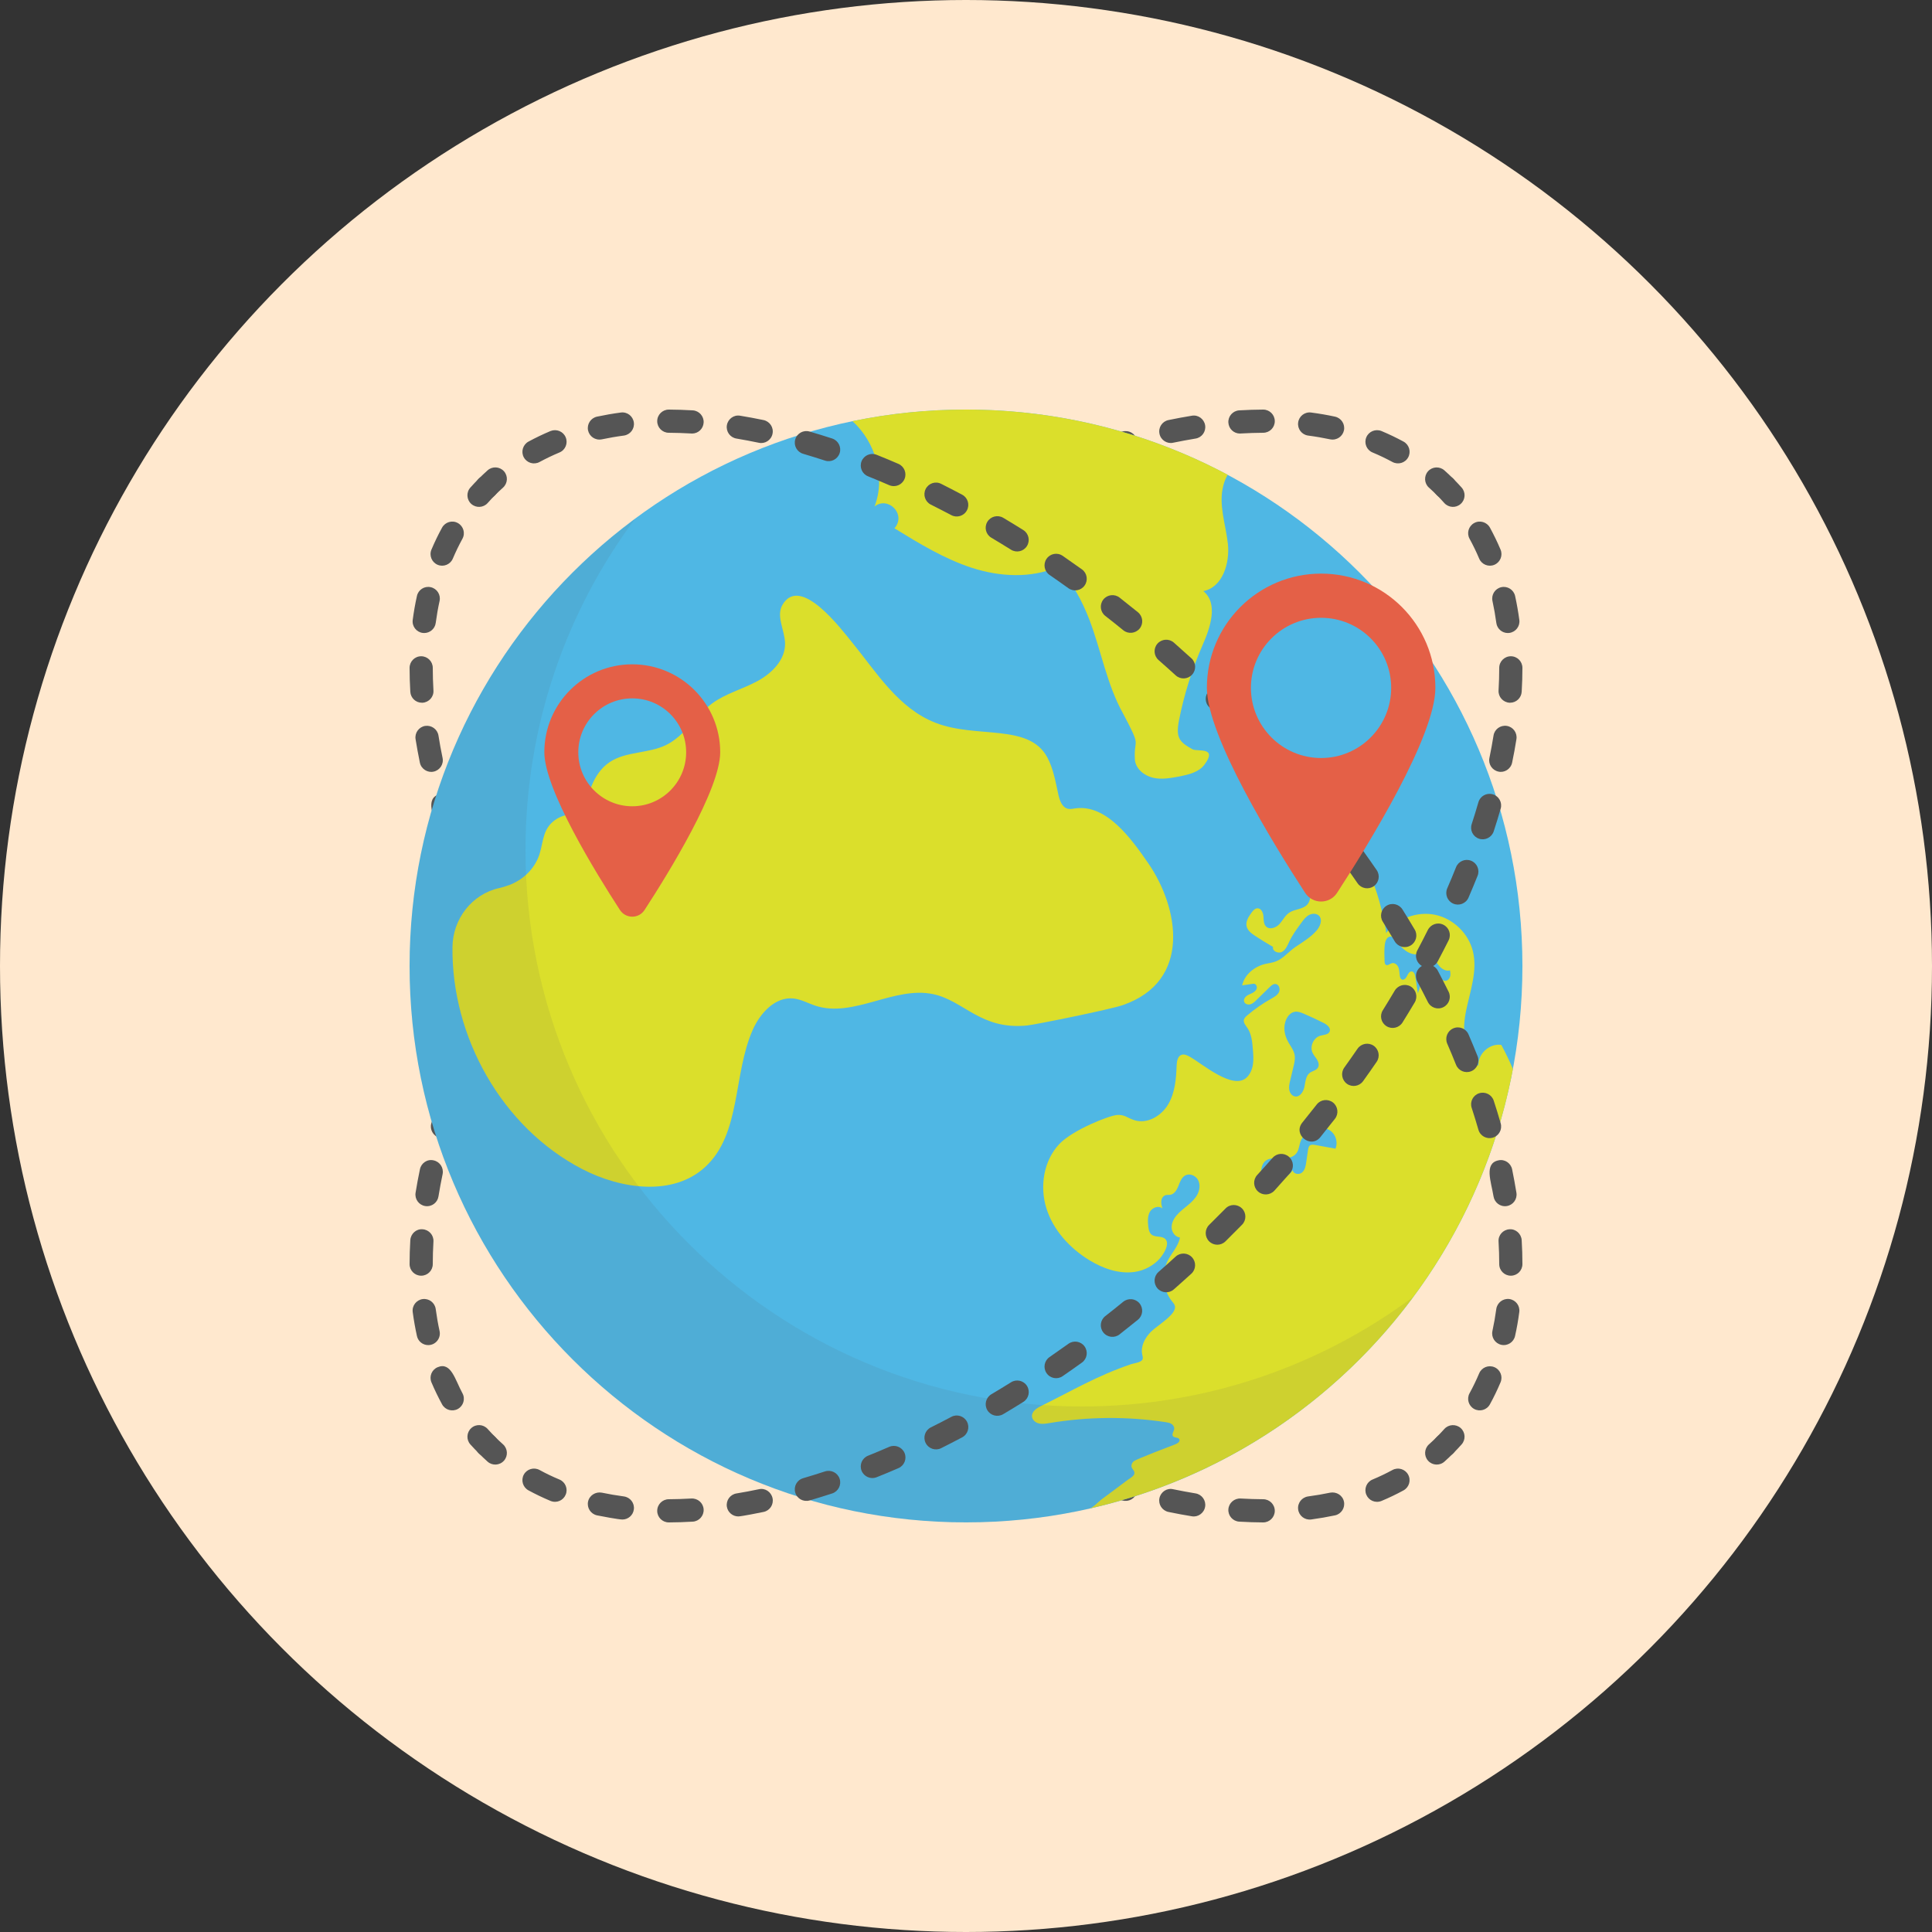 <svg width="40" height="40" viewBox="0 0 40 40" fill="none" xmlns="http://www.w3.org/2000/svg">
<rect x="0" y="0" width="40" height="40" fill="#333333" stroke="none"/>
<circle cx="20" cy="20" r="20" fill="#FFE8CE"/>
<g clip-path="url(#clip0_2673_7)">
<path d="M10.081 30.158C10.02 30.158 9.958 30.135 9.912 30.088C9.853 30.029 9.795 29.968 9.739 29.906C9.65 29.807 9.659 29.656 9.757 29.567C9.856 29.478 10.007 29.486 10.096 29.585C10.146 29.641 10.198 29.695 10.251 29.749C10.345 29.842 10.345 29.994 10.251 30.088C10.204 30.135 10.143 30.158 10.081 30.158Z" fill="#555555"/>
<path d="M9.153 29.076C9.073 28.929 8.999 28.777 8.933 28.621C8.881 28.499 8.938 28.358 9.06 28.307C9.34 28.188 9.422 28.567 9.574 28.845C9.638 28.961 9.595 29.107 9.479 29.171C9.364 29.234 9.217 29.193 9.153 29.076ZM8.866 27.849C8.755 27.849 8.656 27.772 8.632 27.66C8.597 27.499 8.567 27.334 8.545 27.166C8.527 27.034 8.62 26.914 8.751 26.896C8.883 26.879 9.003 26.971 9.021 27.102C9.042 27.257 9.068 27.409 9.101 27.558C9.133 27.707 9.019 27.849 8.866 27.849ZM8.72 26.412H8.72C8.587 26.412 8.48 26.305 8.48 26.172C8.48 26.009 8.485 25.843 8.495 25.677C8.503 25.544 8.617 25.439 8.749 25.451C8.881 25.459 8.982 25.572 8.974 25.704C8.965 25.863 8.96 26.019 8.96 26.173C8.96 26.305 8.852 26.412 8.72 26.412ZM8.803 24.97C8.672 24.949 8.583 24.826 8.604 24.695C8.63 24.535 8.659 24.374 8.694 24.21C8.72 24.08 8.846 23.993 8.977 24.024C9.106 24.051 9.19 24.178 9.164 24.308C9.131 24.464 9.103 24.618 9.078 24.771C9.058 24.897 8.941 24.991 8.803 24.97ZM9.094 23.554C8.967 23.518 8.893 23.384 8.93 23.257C8.974 23.102 9.023 22.946 9.074 22.788C9.115 22.662 9.25 22.593 9.377 22.635C9.503 22.676 9.572 22.811 9.53 22.938C9.481 23.089 9.434 23.241 9.391 23.39C9.354 23.52 9.218 23.591 9.094 23.554ZM9.542 22.179C9.419 22.13 9.359 21.99 9.408 21.868C9.468 21.718 9.531 21.567 9.596 21.416C9.648 21.294 9.79 21.238 9.911 21.291C10.033 21.343 10.089 21.485 10.037 21.607C9.973 21.754 9.912 21.9 9.854 22.046C9.805 22.168 9.665 22.229 9.542 22.179ZM10.116 20.852C9.998 20.793 9.949 20.649 10.009 20.531C10.148 20.25 10.281 19.85 10.556 19.997C10.674 20.059 10.718 20.204 10.656 20.322C10.581 20.463 10.508 20.604 10.438 20.745C10.378 20.865 10.233 20.912 10.116 20.852ZM10.794 19.575C10.68 19.507 10.642 19.36 10.71 19.246C10.792 19.107 10.877 18.968 10.963 18.83C11.033 18.717 11.182 18.682 11.294 18.753C11.406 18.823 11.441 18.972 11.37 19.084C11.286 19.219 11.204 19.354 11.123 19.491C11.056 19.604 10.909 19.643 10.794 19.575ZM11.56 18.349C11.451 18.274 11.423 18.124 11.498 18.015C11.589 17.882 11.682 17.749 11.778 17.616C11.855 17.508 12.005 17.484 12.113 17.562C12.221 17.639 12.245 17.789 12.168 17.897C12.075 18.027 11.983 18.157 11.894 18.287C11.818 18.396 11.669 18.424 11.56 18.349ZM12.402 17.173C12.298 17.092 12.28 16.941 12.361 16.836C12.46 16.709 12.561 16.582 12.664 16.456C12.747 16.353 12.898 16.336 13.001 16.42C13.104 16.504 13.12 16.654 13.037 16.758C12.936 16.882 12.836 17.007 12.739 17.131C12.657 17.237 12.506 17.254 12.402 17.173ZM13.314 16.05C13.214 15.963 13.204 15.811 13.292 15.712C13.399 15.59 13.507 15.468 13.617 15.348C13.707 15.25 13.858 15.243 13.956 15.333C14.054 15.423 14.06 15.574 13.971 15.672C13.863 15.79 13.757 15.909 13.652 16.027C13.566 16.128 13.414 16.138 13.314 16.05ZM14.288 14.982C14.193 14.889 14.192 14.737 14.285 14.643L14.628 14.298C14.723 14.205 14.875 14.206 14.968 14.301C15.061 14.396 15.059 14.548 14.965 14.64L14.627 14.978C14.535 15.073 14.383 15.075 14.288 14.982ZM15.319 13.968C15.23 13.87 15.237 13.718 15.335 13.629C15.455 13.519 15.576 13.411 15.697 13.304C15.797 13.217 15.949 13.227 16.036 13.326C16.123 13.425 16.114 13.577 16.015 13.665C15.896 13.77 15.777 13.876 15.659 13.983C15.561 14.072 15.409 14.066 15.319 13.968ZM16.406 13.013C16.322 12.91 16.338 12.759 16.441 12.675C16.567 12.572 16.694 12.471 16.821 12.372C16.926 12.29 17.077 12.309 17.158 12.414C17.24 12.518 17.221 12.669 17.117 12.751C16.992 12.848 16.867 12.947 16.743 13.048C16.641 13.132 16.49 13.116 16.406 13.013ZM17.545 12.123C17.468 12.015 17.492 11.865 17.601 11.788C17.733 11.693 17.865 11.6 17.998 11.508C18.107 11.432 18.257 11.46 18.332 11.569C18.408 11.678 18.381 11.828 18.271 11.903C18.14 11.993 18.01 12.085 17.88 12.178C17.773 12.255 17.622 12.231 17.545 12.123ZM18.738 11.305C18.668 11.193 18.701 11.045 18.814 10.974C18.953 10.887 19.092 10.802 19.23 10.72C19.346 10.653 19.492 10.691 19.559 10.805C19.627 10.919 19.589 11.066 19.475 11.134C19.339 11.214 19.204 11.297 19.068 11.382C18.956 11.451 18.808 11.418 18.738 11.305ZM19.98 10.566C19.918 10.449 19.962 10.303 20.08 10.242C20.224 10.165 20.369 10.09 20.513 10.018C20.633 9.957 20.776 10.006 20.835 10.124C20.894 10.243 20.846 10.387 20.728 10.447C20.587 10.518 20.446 10.591 20.304 10.665C20.19 10.727 20.043 10.684 19.98 10.566ZM21.274 9.92C21.222 9.799 21.277 9.657 21.399 9.604C21.549 9.538 21.7 9.476 21.85 9.416C21.973 9.367 22.113 9.427 22.162 9.549C22.211 9.673 22.151 9.812 22.029 9.861C21.883 9.92 21.737 9.981 21.59 10.045C21.463 10.098 21.326 10.039 21.274 9.92ZM28.829 9.565C28.696 9.493 28.559 9.427 28.417 9.368C28.294 9.317 28.237 9.176 28.288 9.054C28.339 8.931 28.48 8.875 28.602 8.924C28.759 8.99 28.912 9.063 29.059 9.143C29.176 9.207 29.218 9.353 29.155 9.469C29.092 9.585 28.947 9.628 28.829 9.565ZM22.616 9.382C22.575 9.257 22.644 9.121 22.77 9.079C22.927 9.029 23.082 8.98 23.237 8.935C23.367 8.898 23.498 8.97 23.535 9.097C23.573 9.224 23.5 9.357 23.373 9.395C23.223 9.44 23.072 9.486 22.919 9.536C22.793 9.577 22.658 9.509 22.616 9.382ZM24.006 8.981C23.978 8.851 24.062 8.724 24.191 8.697C24.354 8.663 24.516 8.633 24.676 8.607C24.807 8.583 24.93 8.675 24.951 8.805C24.972 8.935 24.884 9.059 24.753 9.08C24.6 9.105 24.445 9.134 24.289 9.166C24.166 9.195 24.033 9.114 24.006 8.981ZM27.54 9.096C27.391 9.065 27.238 9.038 27.083 9.018C26.951 9 26.859 8.879 26.877 8.747C26.894 8.616 27.014 8.523 27.146 8.541C27.314 8.563 27.478 8.591 27.639 8.626C27.769 8.654 27.852 8.781 27.825 8.911C27.798 9.035 27.677 9.123 27.54 9.096ZM25.671 8.976C25.545 8.976 25.44 8.878 25.432 8.75C25.424 8.618 25.525 8.504 25.657 8.496C25.824 8.486 25.989 8.481 26.152 8.48H26.153C26.285 8.48 26.393 8.587 26.393 8.719C26.394 8.851 26.288 8.959 26.154 8.96C26 8.961 25.845 8.966 25.686 8.975C25.681 8.976 25.677 8.976 25.671 8.976Z" fill="#555555"/>
<path d="M29.919 10.321C29.857 10.321 29.796 10.298 29.748 10.251C29.695 10.197 29.64 10.146 29.585 10.096C29.486 10.008 29.478 9.856 29.566 9.757C29.655 9.658 29.807 9.651 29.905 9.739C29.968 9.795 30.029 9.852 30.089 9.912C30.182 10.006 30.182 10.158 30.088 10.252C30.041 10.298 29.98 10.321 29.919 10.321Z" fill="#555555"/>
<path d="M9.758 10.434C9.659 10.346 9.65 10.194 9.738 10.095C9.794 10.032 9.852 9.971 9.911 9.911C10.005 9.818 10.157 9.818 10.251 9.911C10.344 10.005 10.344 10.157 10.251 10.251C10.198 10.303 10.146 10.358 10.097 10.414C10.009 10.513 9.858 10.522 9.758 10.434Z" fill="#555555"/>
<path d="M26.153 31.52C26.153 31.52 26.152 31.52 26.152 31.52C25.989 31.519 25.824 31.514 25.657 31.504C25.525 31.496 25.424 31.382 25.432 31.25C25.44 31.117 25.556 31.018 25.686 31.025C25.844 31.034 26 31.039 26.154 31.04C26.287 31.041 26.394 31.149 26.393 31.282C26.392 31.413 26.285 31.52 26.153 31.52ZM26.877 31.252C26.859 31.121 26.952 31 27.083 30.982C27.239 30.961 27.392 30.935 27.54 30.904C27.67 30.88 27.798 30.959 27.825 31.089C27.852 31.218 27.77 31.346 27.64 31.374C27.479 31.408 27.315 31.436 27.147 31.459C27.015 31.476 26.894 31.384 26.877 31.252ZM24.676 31.393C24.515 31.367 24.354 31.337 24.191 31.303C24.061 31.275 23.978 31.148 24.005 31.018C24.032 30.889 24.159 30.802 24.289 30.833C24.445 30.865 24.599 30.894 24.752 30.919C24.883 30.94 24.972 31.064 24.951 31.194C24.929 31.329 24.8 31.416 24.676 31.393ZM28.288 30.946C28.237 30.824 28.294 30.683 28.417 30.632C28.558 30.573 28.696 30.507 28.829 30.435C28.945 30.372 29.091 30.414 29.154 30.531C29.218 30.647 29.175 30.793 29.058 30.857C28.911 30.937 28.759 31.01 28.601 31.076C28.473 31.127 28.337 31.064 28.288 30.946ZM23.237 31.065C23.082 31.019 22.927 30.971 22.77 30.92C22.644 30.878 22.575 30.743 22.616 30.617C22.658 30.491 22.793 30.423 22.919 30.464C23.072 30.514 23.223 30.56 23.373 30.605C23.5 30.642 23.573 30.776 23.535 30.903C23.499 31.028 23.368 31.102 23.237 31.065ZM21.85 30.584C21.7 30.524 21.549 30.462 21.398 30.396C21.277 30.343 21.221 30.201 21.274 30.08C21.327 29.959 21.467 29.903 21.59 29.955C21.737 30.019 21.883 30.08 22.029 30.139C22.151 30.188 22.211 30.327 22.162 30.45C22.113 30.572 21.975 30.634 21.85 30.584ZM20.513 29.982C20.368 29.91 20.224 29.835 20.08 29.759C19.962 29.697 19.918 29.551 19.98 29.434C20.042 29.317 20.188 29.271 20.305 29.335C20.446 29.41 20.587 29.483 20.729 29.553C20.847 29.613 20.895 29.757 20.835 29.876C20.774 29.997 20.627 30.041 20.513 29.982ZM19.23 29.28C19.091 29.198 18.952 29.112 18.813 29.026C18.701 28.956 18.667 28.808 18.737 28.695C18.807 28.583 18.955 28.548 19.068 28.619C19.203 28.704 19.338 28.787 19.474 28.867C19.589 28.935 19.626 29.082 19.559 29.196C19.493 29.307 19.347 29.348 19.23 29.28ZM17.998 28.491C17.865 28.4 17.733 28.306 17.601 28.211C17.492 28.134 17.468 27.984 17.545 27.876C17.622 27.768 17.772 27.744 17.88 27.822C18.01 27.915 18.14 28.006 18.271 28.097C18.38 28.172 18.407 28.321 18.332 28.43C18.257 28.54 18.107 28.567 17.998 28.491ZM16.821 27.628C16.694 27.528 16.567 27.427 16.441 27.324C16.338 27.24 16.322 27.09 16.406 26.986C16.489 26.884 16.64 26.868 16.743 26.951C16.867 27.052 16.992 27.152 17.117 27.249C17.221 27.331 17.239 27.481 17.158 27.586C17.076 27.691 16.925 27.708 16.821 27.628ZM15.697 26.696C15.576 26.589 15.455 26.48 15.335 26.371C15.237 26.281 15.23 26.13 15.319 26.032C15.409 25.933 15.56 25.926 15.658 26.016C15.777 26.124 15.896 26.23 16.014 26.335C16.114 26.422 16.123 26.574 16.036 26.674C15.948 26.773 15.797 26.783 15.697 26.696ZM14.629 25.701L14.285 25.357C14.193 25.263 14.194 25.11 14.289 25.017C14.383 24.925 14.535 24.925 14.628 25.021L14.966 25.359C15.06 25.452 15.062 25.604 14.969 25.699C14.876 25.793 14.724 25.795 14.629 25.701ZM13.617 24.651C13.507 24.531 13.398 24.409 13.292 24.287C13.205 24.188 13.215 24.036 13.314 23.949C13.414 23.861 13.565 23.871 13.653 23.972C13.757 24.091 13.863 24.209 13.971 24.327C14.061 24.425 14.054 24.577 13.956 24.666C13.86 24.755 13.707 24.75 13.617 24.651ZM12.664 23.544C12.561 23.417 12.46 23.291 12.361 23.163C12.279 23.059 12.298 22.908 12.402 22.826C12.507 22.745 12.657 22.763 12.739 22.868C12.837 22.993 12.936 23.118 13.037 23.242C13.121 23.345 13.105 23.496 13.002 23.579C12.9 23.663 12.748 23.648 12.664 23.544ZM11.778 22.384C11.682 22.251 11.589 22.118 11.498 21.985C11.423 21.876 11.45 21.726 11.56 21.651C11.669 21.576 11.819 21.604 11.893 21.713C11.982 21.844 12.074 21.974 12.167 22.104C12.245 22.212 12.22 22.362 12.112 22.439C12.005 22.516 11.855 22.491 11.778 22.384ZM10.963 21.17C10.877 21.032 10.792 20.892 10.71 20.754C10.642 20.64 10.68 20.492 10.794 20.424C10.909 20.358 11.056 20.395 11.123 20.509C11.204 20.645 11.286 20.78 11.37 20.916C11.441 21.028 11.406 21.176 11.294 21.246C11.182 21.316 11.034 21.282 10.963 21.17ZM10.232 19.903C10.155 19.758 10.081 19.613 10.009 19.469C9.949 19.35 9.998 19.206 10.116 19.147C10.235 19.087 10.379 19.137 10.438 19.255C10.508 19.396 10.581 19.537 10.656 19.678C10.718 19.796 10.674 19.941 10.556 20.003C10.44 20.064 10.294 20.021 10.232 19.903ZM9.596 18.584C9.531 18.432 9.468 18.282 9.408 18.132C9.359 18.009 9.419 17.869 9.542 17.82C9.664 17.77 9.805 17.831 9.854 17.954C9.912 18.1 9.973 18.246 10.037 18.393C10.089 18.515 10.033 18.656 9.911 18.708C9.795 18.76 9.65 18.709 9.596 18.584ZM9.074 17.211C8.976 16.912 8.794 16.531 9.094 16.445C9.223 16.407 9.355 16.482 9.391 16.609C9.434 16.759 9.481 16.91 9.53 17.061C9.572 17.188 9.503 17.323 9.377 17.364C9.249 17.406 9.115 17.336 9.074 17.211ZM8.693 15.79C8.659 15.626 8.63 15.464 8.604 15.304C8.583 15.174 8.672 15.05 8.803 15.029C8.933 15.01 9.056 15.097 9.078 15.228C9.102 15.382 9.13 15.536 9.163 15.692C9.19 15.822 9.106 15.949 8.976 15.976C8.855 16.003 8.721 15.924 8.693 15.79ZM8.734 14.549C8.608 14.549 8.503 14.451 8.495 14.323C8.485 14.156 8.48 13.99 8.48 13.828C8.48 13.695 8.587 13.587 8.72 13.587H8.72C8.852 13.587 8.96 13.695 8.96 13.827C8.96 13.981 8.965 14.137 8.974 14.295C8.983 14.427 8.881 14.541 8.749 14.549C8.744 14.549 8.739 14.549 8.734 14.549ZM8.783 13.106C8.772 13.106 8.762 13.106 8.751 13.104C8.62 13.087 8.527 12.966 8.545 12.834C8.567 12.666 8.596 12.501 8.632 12.34C8.659 12.21 8.788 12.128 8.917 12.157C9.047 12.185 9.129 12.313 9.101 12.443C9.068 12.591 9.042 12.743 9.021 12.898C9.005 13.018 8.901 13.106 8.783 13.106ZM9.06 11.693C8.938 11.641 8.881 11.5 8.933 11.378C8.999 11.222 9.072 11.07 9.153 10.923C9.217 10.808 9.363 10.764 9.479 10.829C9.595 10.893 9.638 11.039 9.574 11.155C9.501 11.288 9.435 11.425 9.375 11.566C9.323 11.688 9.181 11.745 9.06 11.693Z" fill="#555555"/>
<path d="M29.567 30.243C29.478 30.144 29.487 29.993 29.585 29.904C29.641 29.854 29.695 29.803 29.749 29.749C29.842 29.655 29.994 29.656 30.089 29.748C30.182 29.842 30.183 29.994 30.089 30.088C30.029 30.148 29.968 30.205 29.906 30.261C29.807 30.35 29.655 30.341 29.567 30.243Z" fill="#555555"/>
<path d="M20 31.519C26.362 31.519 31.52 26.362 31.52 20C31.52 13.637 26.362 8.48 20 8.48C13.638 8.48 8.48 13.637 8.48 20C8.48 26.362 13.638 31.519 20 31.519Z" fill="#4FB7E4"/>
<path d="M31.323 22.132C31.251 21.962 31.171 21.796 31.083 21.634C30.84 21.595 30.592 21.822 30.61 22.067C30.285 21.812 30.271 21.325 30.355 20.92C30.439 20.515 30.592 20.102 30.496 19.7C30.406 19.326 30.089 19.018 29.712 18.94C29.337 18.862 28.922 19.018 28.691 19.325C28.715 19.293 28.659 19.107 28.652 19.066C28.635 18.971 28.615 18.878 28.591 18.785C28.546 18.603 28.488 18.423 28.42 18.248C28.352 18.073 28.273 17.903 28.183 17.738C28.146 17.668 28.096 17.602 28.076 17.525C28.05 17.429 28.053 17.328 28.033 17.231C28.01 17.121 27.94 17.005 27.829 16.989C27.645 16.963 27.512 17.216 27.329 17.195C27.243 17.186 27.174 17.114 27.146 17.033C27.118 16.951 27.126 16.862 27.145 16.778C27.174 16.648 27.227 16.523 27.245 16.391C27.262 16.259 27.235 16.11 27.13 16.027C27.05 15.965 26.942 15.953 26.849 15.911C26.697 15.842 26.587 15.691 26.425 15.65C26.234 15.603 26.029 15.739 25.96 15.924C25.89 16.108 25.935 16.32 26.034 16.49C26.133 16.661 26.28 16.797 26.427 16.927C26.574 17.058 26.725 17.188 26.836 17.35C27.044 17.655 27.087 18.04 27.123 18.408C27.134 18.518 27.141 18.643 27.067 18.727C26.976 18.83 26.808 18.818 26.694 18.895C26.606 18.953 26.56 19.055 26.489 19.132C26.418 19.209 26.287 19.256 26.212 19.182C26.159 19.128 26.164 19.043 26.158 18.968C26.152 18.893 26.11 18.803 26.035 18.805C25.982 18.806 25.943 18.853 25.912 18.895C25.852 18.978 25.788 19.075 25.809 19.175C25.828 19.266 25.911 19.327 25.989 19.378C26.11 19.458 26.232 19.533 26.357 19.605C26.335 19.691 26.464 19.75 26.542 19.708C26.62 19.665 26.656 19.574 26.694 19.493C26.76 19.354 26.852 19.228 26.944 19.104C26.987 19.044 27.033 18.983 27.098 18.946C27.162 18.91 27.251 18.906 27.305 18.956C27.39 19.037 27.334 19.182 27.256 19.269C27.136 19.405 26.979 19.5 26.829 19.6C26.689 19.693 26.571 19.846 26.413 19.906C26.344 19.933 26.269 19.94 26.196 19.957C25.973 20.01 25.766 20.177 25.718 20.401C25.789 20.391 25.86 20.38 25.93 20.37C25.942 20.368 25.955 20.366 25.967 20.368C26.011 20.375 26.032 20.433 26.016 20.474C26 20.516 25.961 20.543 25.921 20.563C25.881 20.582 25.837 20.597 25.803 20.625C25.768 20.653 25.744 20.701 25.76 20.742C25.778 20.789 25.84 20.807 25.888 20.793C25.937 20.779 25.975 20.743 26.011 20.707C26.102 20.618 26.194 20.528 26.285 20.439C26.32 20.404 26.362 20.367 26.411 20.373C26.482 20.381 26.511 20.479 26.479 20.543C26.446 20.607 26.379 20.643 26.317 20.678C26.141 20.777 25.974 20.893 25.821 21.024C25.792 21.049 25.761 21.078 25.753 21.116C25.741 21.175 25.789 21.228 25.823 21.278C25.912 21.406 25.927 21.57 25.939 21.725C25.948 21.828 25.956 21.933 25.941 22.035C25.926 22.137 25.885 22.239 25.809 22.31C25.526 22.575 24.896 22.027 24.636 21.88C24.583 21.85 24.52 21.819 24.462 21.839C24.381 21.868 24.365 21.974 24.361 22.061C24.351 22.337 24.327 22.625 24.187 22.863C24.047 23.102 23.757 23.275 23.492 23.194C23.34 23.147 23.288 23.075 23.133 23.084C22.969 23.093 22.209 23.393 21.932 23.686C21.607 24.03 21.523 24.562 21.664 25.015C21.805 25.468 22.146 25.84 22.549 26.088C22.831 26.261 23.163 26.38 23.491 26.334C23.688 26.306 23.878 26.206 24.011 26.057C24.12 25.934 24.285 25.643 24.018 25.607C23.956 25.599 23.889 25.599 23.841 25.56C23.791 25.519 23.78 25.448 23.773 25.384C23.763 25.282 23.758 25.174 23.809 25.086C23.861 24.999 23.992 24.952 24.067 25.02C24.052 24.97 24.037 24.918 24.044 24.865C24.049 24.812 24.081 24.759 24.132 24.745C24.162 24.736 24.195 24.742 24.226 24.738C24.314 24.725 24.366 24.635 24.398 24.553C24.43 24.471 24.462 24.378 24.54 24.336C24.631 24.287 24.753 24.338 24.803 24.428C24.853 24.519 24.84 24.634 24.793 24.726C24.746 24.817 24.669 24.89 24.589 24.956C24.51 25.022 24.426 25.084 24.36 25.163C24.298 25.236 24.252 25.328 24.258 25.423C24.264 25.518 24.335 25.613 24.43 25.621C24.398 25.802 24.257 25.941 24.174 26.106C24.043 26.369 24.078 26.707 24.262 26.938C24.286 26.968 24.314 26.998 24.324 27.036C24.371 27.209 23.964 27.436 23.827 27.575C23.706 27.697 23.615 27.867 23.647 28.035C23.653 28.066 23.662 28.095 23.66 28.125C23.652 28.209 23.484 28.221 23.418 28.244C22.715 28.482 22.207 28.788 21.558 29.108C21.465 29.153 21.358 29.223 21.366 29.326C21.371 29.398 21.439 29.455 21.51 29.471C21.582 29.488 21.655 29.475 21.728 29.463C22.521 29.33 23.335 29.323 24.131 29.444C24.172 29.45 24.214 29.457 24.25 29.478C24.285 29.499 24.314 29.538 24.311 29.579C24.307 29.634 24.252 29.692 24.286 29.735C24.317 29.774 24.393 29.754 24.416 29.797C24.44 29.84 24.384 29.883 24.338 29.901C24.275 29.926 23.52 30.21 23.47 30.256C23.438 30.285 23.417 30.33 23.428 30.372C23.436 30.402 23.459 30.425 23.475 30.452C23.525 30.543 23.41 30.594 23.351 30.637C23.261 30.705 23.17 30.772 23.08 30.84C22.989 30.907 22.899 30.975 22.808 31.042C22.742 31.092 22.628 31.218 22.549 31.235C27.003 30.23 30.478 26.645 31.323 22.132ZM29.131 20.207C29.111 20.251 29.067 20.3 29.023 20.279C29 20.268 28.989 20.241 28.984 20.216C28.972 20.157 28.976 20.093 28.955 20.035C28.935 19.978 28.877 19.926 28.818 19.942C28.775 19.953 28.732 19.999 28.694 19.976C28.671 19.962 28.668 19.93 28.666 19.904C28.662 19.787 28.657 19.67 28.671 19.554C28.68 19.483 28.71 19.399 28.781 19.391C28.846 19.384 28.892 19.448 28.93 19.502C29.058 19.686 29.225 19.803 29.443 19.747C29.538 19.723 29.608 19.756 29.674 19.832C29.723 19.892 29.759 19.961 29.813 20.016C29.867 20.072 29.947 20.112 30.02 20.09C30.029 20.134 30.035 20.179 30.023 20.22C30.01 20.263 29.976 20.301 29.933 20.306C29.866 20.315 29.814 20.247 29.784 20.186C29.754 20.124 29.717 20.053 29.65 20.042C29.603 20.035 29.557 20.061 29.527 20.098C29.497 20.135 29.482 20.181 29.468 20.226C29.431 20.339 29.393 20.452 29.356 20.566L29.303 20.224C29.296 20.177 29.277 20.118 29.229 20.113C29.182 20.108 29.152 20.163 29.131 20.207ZM26.813 22.701C26.749 22.691 26.704 22.629 26.693 22.565C26.681 22.502 26.696 22.436 26.711 22.374C26.736 22.27 26.76 22.165 26.786 22.06C26.834 21.86 26.807 21.792 26.708 21.635C26.613 21.487 26.559 21.326 26.613 21.15C26.643 21.055 26.711 20.962 26.81 20.947C26.871 20.938 26.933 20.962 26.99 20.986C27.131 21.046 27.269 21.111 27.406 21.18C27.477 21.216 27.559 21.283 27.529 21.356C27.502 21.423 27.41 21.423 27.34 21.442C27.196 21.481 27.111 21.665 27.177 21.8C27.201 21.852 27.243 21.894 27.271 21.944C27.3 21.993 27.316 22.058 27.285 22.106C27.25 22.163 27.173 22.172 27.119 22.211C27.035 22.274 27.028 22.394 27.008 22.496C26.988 22.599 26.916 22.717 26.813 22.701ZM26.107 24.267C26.143 23.757 26.654 24.14 26.847 23.868C26.898 23.796 26.898 23.701 26.931 23.62C27.016 23.412 27.369 23.27 27.555 23.418C27.661 23.502 27.702 23.658 27.65 23.782C27.509 23.756 27.369 23.731 27.227 23.705C27.125 23.686 27.095 23.714 27.081 23.809C27.069 23.892 27.058 23.974 27.045 24.057C27.034 24.137 27.018 24.225 26.956 24.277C26.894 24.329 26.771 24.306 26.766 24.226C26.622 24.417 26.396 24.545 26.157 24.569C26.128 24.471 26.099 24.369 26.107 24.267Z" fill="#DBDF2B"/>
<path d="M10.333 18.387C9.767 18.514 9.374 19.029 9.368 19.608C9.346 21.467 10.391 23.342 12.053 24.204C12.855 24.62 13.93 24.774 14.597 24.164C15.35 23.475 15.172 22.248 15.587 21.316C15.741 20.973 16.049 20.635 16.423 20.672C16.586 20.688 16.733 20.774 16.888 20.824C17.674 21.078 18.514 20.411 19.322 20.583C19.96 20.719 20.303 21.326 21.261 21.232C21.433 21.215 22.985 20.9 23.243 20.811C24.692 20.31 24.397 18.782 23.781 17.884C23.417 17.355 22.909 16.651 22.268 16.736C22.215 16.744 22.16 16.757 22.107 16.744C21.99 16.715 21.941 16.578 21.914 16.459C21.855 16.194 21.811 15.918 21.682 15.678C21.298 14.971 20.225 15.296 19.375 14.967C18.601 14.669 18.148 13.921 17.648 13.308C17.415 13.023 16.57 11.891 16.2 12.522C16.063 12.757 16.248 13.047 16.254 13.32C16.261 13.664 15.975 13.947 15.67 14.108C15.366 14.27 15.022 14.36 14.745 14.563C14.4 14.817 14.181 15.231 13.796 15.422C13.425 15.606 12.957 15.55 12.615 15.784C12.269 16.021 12.161 16.476 12.081 16.888C11.865 16.817 11.614 16.867 11.443 17.016C11.208 17.22 11.252 17.512 11.137 17.772C11.022 18.032 10.809 18.223 10.543 18.324C10.474 18.35 10.404 18.371 10.333 18.387Z" fill="#DBDF2B"/>
<path d="M24.913 12.238C25.23 12.493 25.057 12.997 24.894 13.366C24.678 13.861 24.514 14.384 24.409 14.917C24.342 15.277 24.414 15.358 24.687 15.512C24.788 15.57 25.225 15.45 24.932 15.838C24.817 15.987 24.615 16.035 24.428 16.074C24.241 16.107 24.054 16.146 23.871 16.102C23.689 16.059 23.516 15.92 23.497 15.733C23.468 15.253 23.649 15.52 23.252 14.773C22.916 14.173 22.801 13.477 22.556 12.834C22.402 12.435 22.196 12.046 21.894 11.739C21.342 11.979 20.698 11.941 20.127 11.758C19.551 11.571 19.033 11.254 18.519 10.938C18.772 10.649 18.387 10.264 18.106 10.486C18.342 9.882 18.126 9.152 17.65 8.72C18.409 8.562 19.191 8.48 19.998 8.48C21.956 8.48 23.804 8.97 25.417 9.829C25.378 9.901 25.345 9.978 25.326 10.059C25.225 10.453 25.378 10.856 25.422 11.259C25.465 11.662 25.311 12.162 24.913 12.238Z" fill="#DBDF2B"/>
<g opacity="0.1">
<path d="M29.254 26.854C27.162 29.686 23.792 31.52 20 31.52C13.64 31.52 8.48 26.36 8.48 20C8.48 16.203 10.314 12.838 13.146 10.745C11.72 12.66 10.88 15.031 10.88 17.599C10.88 23.959 16.04 29.119 22.4 29.119C24.968 29.119 27.339 28.279 29.254 26.854Z" fill="#555555"/>
</g>
<path d="M29.902 10.414C29.853 10.358 29.802 10.304 29.749 10.251C29.655 10.157 29.655 10.005 29.749 9.911C29.842 9.818 29.994 9.818 30.088 9.911C30.148 9.971 30.206 10.032 30.262 10.095C30.35 10.195 30.341 10.346 30.241 10.434C30.143 10.522 29.991 10.513 29.902 10.414Z" fill="#555555"/>
<path d="M13.847 31.52C13.715 31.52 13.607 31.413 13.607 31.282C13.606 31.149 13.713 31.041 13.845 31.04C13.999 31.039 14.155 31.034 14.314 31.025C14.446 31.018 14.56 31.117 14.568 31.25C14.576 31.382 14.475 31.496 14.343 31.504C14.175 31.514 14.011 31.519 13.848 31.52C13.848 31.52 13.847 31.52 13.847 31.52ZM12.886 31.46C12.807 31.46 12.444 31.391 12.361 31.374C12.231 31.346 12.148 31.219 12.175 31.089C12.203 30.959 12.332 30.88 12.46 30.904C12.609 30.935 12.762 30.961 12.917 30.982C13.049 31 13.141 31.12 13.123 31.252C13.107 31.373 13.004 31.46 12.886 31.46ZM15.286 31.396C15.17 31.396 15.068 31.312 15.049 31.195C15.028 31.064 15.117 30.941 15.248 30.92C15.401 30.895 15.555 30.866 15.711 30.833C15.84 30.802 15.968 30.889 15.995 31.019C16.022 31.149 15.939 31.276 15.809 31.303C15.749 31.316 15.347 31.396 15.286 31.396ZM11.398 31.075C11.241 31.009 11.088 30.936 10.941 30.856C10.824 30.792 10.782 30.646 10.845 30.53C10.908 30.414 11.054 30.372 11.17 30.434C11.303 30.507 11.441 30.573 11.583 30.632C11.705 30.683 11.763 30.823 11.712 30.945C11.663 31.064 11.527 31.127 11.398 31.075ZM16.465 30.903C16.427 30.776 16.5 30.642 16.627 30.605C16.777 30.56 16.928 30.514 17.081 30.464C17.209 30.424 17.343 30.492 17.384 30.617C17.425 30.743 17.356 30.878 17.23 30.92C17.073 30.971 16.918 31.019 16.763 31.065C16.632 31.102 16.501 31.028 16.465 30.903ZM17.838 30.45C17.789 30.327 17.849 30.187 17.972 30.139C18.118 30.08 18.264 30.019 18.411 29.955C18.533 29.903 18.674 29.959 18.727 30.08C18.779 30.201 18.724 30.343 18.602 30.396C18.451 30.462 18.301 30.524 18.151 30.584C18.025 30.634 17.887 30.572 17.838 30.45ZM19.165 29.876C19.105 29.757 19.153 29.613 19.271 29.553C19.413 29.483 19.554 29.41 19.695 29.335C19.812 29.271 19.957 29.317 20.02 29.434C20.082 29.551 20.038 29.697 19.92 29.759C19.776 29.835 19.631 29.91 19.487 29.982C19.373 30.041 19.226 29.997 19.165 29.876ZM20.441 29.195C20.374 29.081 20.411 28.934 20.526 28.866C20.662 28.786 20.797 28.703 20.932 28.619C21.044 28.548 21.193 28.582 21.263 28.694C21.333 28.807 21.299 28.955 21.187 29.025C21.048 29.112 20.909 29.197 20.77 29.279C20.653 29.348 20.507 29.307 20.441 29.195ZM21.668 28.43C21.593 28.321 21.62 28.172 21.729 28.097C21.86 28.006 21.99 27.915 22.12 27.822C22.228 27.744 22.378 27.769 22.455 27.876C22.532 27.984 22.508 28.134 22.4 28.211C22.267 28.306 22.135 28.4 22.002 28.491C21.894 28.567 21.743 28.54 21.668 28.43ZM22.842 27.586C22.76 27.481 22.779 27.331 22.883 27.249C23.008 27.152 23.133 27.052 23.256 26.951C23.36 26.868 23.511 26.884 23.594 26.986C23.677 27.09 23.662 27.24 23.559 27.324C23.432 27.427 23.305 27.528 23.178 27.628C23.075 27.708 22.924 27.691 22.842 27.586ZM23.964 26.674C23.877 26.574 23.886 26.422 23.985 26.335C24.105 26.23 24.223 26.124 24.341 26.016C24.439 25.927 24.591 25.934 24.68 26.032C24.77 26.13 24.763 26.282 24.665 26.371C24.544 26.48 24.424 26.589 24.302 26.696C24.203 26.783 24.052 26.773 23.964 26.674ZM25.032 25.699C24.939 25.604 24.94 25.452 25.035 25.359L25.373 25.021C25.465 24.925 25.617 24.925 25.712 25.017C25.807 25.11 25.808 25.263 25.715 25.357L25.372 25.701C25.276 25.795 25.125 25.793 25.032 25.699ZM26.044 24.667C25.946 24.577 25.939 24.425 26.029 24.327C26.137 24.21 26.243 24.091 26.348 23.972C26.434 23.872 26.586 23.862 26.686 23.95C26.786 24.037 26.796 24.189 26.709 24.288C26.602 24.41 26.494 24.531 26.384 24.652C26.293 24.75 26.14 24.755 26.044 24.667ZM26.963 23.242C27.064 23.117 27.163 22.993 27.261 22.868C27.342 22.763 27.492 22.745 27.598 22.826C27.702 22.908 27.72 23.059 27.639 23.163C27.539 23.291 27.439 23.417 27.336 23.544C27.136 23.79 26.763 23.49 26.963 23.242ZM27.887 22.439C27.779 22.361 27.755 22.211 27.832 22.103C27.925 21.973 28.017 21.843 28.106 21.713C28.182 21.604 28.331 21.576 28.44 21.651C28.549 21.726 28.577 21.875 28.502 21.984C28.411 22.117 28.317 22.251 28.222 22.383C28.145 22.491 27.995 22.516 27.887 22.439ZM28.706 21.246C28.593 21.176 28.559 21.028 28.63 20.916C28.714 20.78 28.797 20.645 28.877 20.509C28.945 20.396 29.092 20.358 29.206 20.424C29.32 20.492 29.358 20.639 29.29 20.754C29.208 20.892 29.123 21.032 29.037 21.17C28.966 21.282 28.818 21.316 28.706 21.246ZM29.556 20.03C29.518 20.03 29.48 20.022 29.444 20.002C29.327 19.94 29.282 19.795 29.344 19.677C29.419 19.536 29.492 19.395 29.562 19.254C29.622 19.136 29.766 19.086 29.884 19.146C30.003 19.205 30.051 19.349 29.992 19.468C29.92 19.612 29.845 19.757 29.768 19.902C29.725 19.984 29.642 20.03 29.556 20.03ZM30.089 18.709C29.967 18.657 29.911 18.515 29.963 18.393C30.027 18.246 30.088 18.1 30.146 17.954C30.195 17.831 30.336 17.771 30.458 17.821C30.581 17.87 30.641 18.01 30.592 18.132C30.532 18.282 30.469 18.433 30.404 18.584C30.35 18.709 30.205 18.76 30.089 18.709ZM30.623 17.365C30.497 17.324 30.428 17.188 30.47 17.062C30.519 16.911 30.566 16.759 30.609 16.609C30.645 16.483 30.777 16.408 30.906 16.445C31.033 16.482 31.107 16.615 31.07 16.742C31.026 16.898 30.977 17.054 30.926 17.211C30.885 17.336 30.751 17.406 30.623 17.365ZM31.023 15.975C30.894 15.948 30.81 15.822 30.837 15.692C30.869 15.536 30.897 15.382 30.922 15.228C30.943 15.097 31.065 15.009 31.197 15.029C31.328 15.05 31.417 15.173 31.396 15.304C31.371 15.464 31.341 15.625 31.307 15.789C31.279 15.923 31.146 16.004 31.023 15.975ZM31.266 14.549C31.261 14.549 31.256 14.549 31.251 14.549C31.119 14.54 31.018 14.427 31.026 14.295C31.035 14.137 31.04 13.981 31.04 13.827C31.04 13.695 31.148 13.587 31.28 13.587C31.413 13.587 31.52 13.695 31.52 13.828C31.52 13.991 31.515 14.156 31.505 14.323C31.497 14.45 31.391 14.549 31.266 14.549ZM31.217 13.106C31.099 13.106 30.996 13.018 30.98 12.898C30.959 12.743 30.932 12.591 30.9 12.443C30.872 12.313 30.954 12.185 31.083 12.157C31.211 12.128 31.34 12.21 31.369 12.34C31.404 12.501 31.433 12.666 31.456 12.834C31.474 12.966 31.381 13.086 31.249 13.104C31.238 13.106 31.228 13.106 31.217 13.106ZM30.625 11.566C30.565 11.425 30.499 11.288 30.426 11.155C30.362 11.039 30.404 10.893 30.521 10.829C30.637 10.764 30.783 10.808 30.847 10.923C30.927 11.07 31.001 11.222 31.067 11.378C31.119 11.5 31.062 11.641 30.94 11.693C30.819 11.745 30.677 11.688 30.625 11.566Z" fill="#555555"/>
<path d="M10.095 30.262C10.032 30.205 9.971 30.148 9.911 30.088C9.817 29.994 9.818 29.842 9.912 29.748C10.006 29.655 10.158 29.655 10.251 29.749C10.304 29.803 10.359 29.854 10.414 29.903C10.513 29.992 10.522 30.143 10.434 30.242C10.344 30.342 10.193 30.349 10.095 30.262Z" fill="#555555"/>
<path d="M29.919 30.158C29.857 30.158 29.796 30.135 29.749 30.088C29.655 29.995 29.655 29.842 29.749 29.749C29.802 29.696 29.853 29.641 29.903 29.586C29.991 29.487 30.143 29.479 30.242 29.566C30.341 29.655 30.349 29.806 30.261 29.905C30.205 29.968 30.148 30.029 30.088 30.088C30.042 30.135 29.98 30.158 29.919 30.158Z" fill="#555555"/>
<path d="M30.521 29.171C30.404 29.107 30.362 28.961 30.426 28.845C30.499 28.712 30.565 28.574 30.625 28.433C30.677 28.311 30.818 28.254 30.94 28.306C31.062 28.357 31.119 28.498 31.067 28.62C31.001 28.776 30.928 28.928 30.847 29.075C30.783 29.193 30.636 29.234 30.521 29.171ZM31.083 27.843C30.953 27.814 30.871 27.687 30.899 27.557C30.931 27.408 30.958 27.257 30.979 27.102C30.997 26.971 31.118 26.878 31.249 26.895C31.38 26.913 31.473 27.033 31.455 27.165C31.433 27.334 31.404 27.498 31.368 27.659C31.34 27.788 31.213 27.871 31.083 27.843ZM31.28 26.412C31.148 26.412 31.04 26.305 31.04 26.173C31.04 26.019 31.035 25.863 31.026 25.704C31.017 25.572 31.119 25.459 31.251 25.451C31.381 25.44 31.497 25.544 31.505 25.677C31.515 25.844 31.52 26.01 31.52 26.172C31.52 26.305 31.413 26.412 31.28 26.412ZM30.922 24.771C30.872 24.462 30.722 24.086 31.023 24.024C31.153 23.994 31.28 24.08 31.307 24.21C31.34 24.374 31.37 24.535 31.396 24.695C31.417 24.826 31.328 24.949 31.197 24.97C31.059 24.991 30.943 24.897 30.922 24.771ZM30.609 23.39C30.566 23.24 30.519 23.089 30.47 22.938C30.428 22.811 30.497 22.676 30.623 22.635C30.751 22.594 30.885 22.663 30.926 22.788C30.977 22.945 31.026 23.101 31.07 23.257C31.107 23.385 31.033 23.518 30.906 23.554C30.782 23.591 30.646 23.52 30.609 23.39ZM30.146 22.046C30.088 21.9 30.027 21.754 29.963 21.607C29.911 21.485 29.967 21.343 30.089 21.291C30.209 21.238 30.352 21.294 30.404 21.416C30.469 21.567 30.532 21.718 30.592 21.868C30.641 21.991 30.581 22.13 30.458 22.179C30.335 22.229 30.195 22.168 30.146 22.046ZM29.562 20.745C29.491 20.604 29.419 20.463 29.344 20.322C29.282 20.204 29.326 20.059 29.444 19.997C29.561 19.934 29.706 19.98 29.768 20.096C29.845 20.242 29.919 20.386 29.991 20.531C30.051 20.649 30.002 20.793 29.884 20.852C29.767 20.912 29.622 20.865 29.562 20.745ZM28.877 19.491C28.797 19.355 28.714 19.22 28.63 19.084C28.559 18.972 28.593 18.823 28.706 18.753C28.819 18.682 28.966 18.717 29.037 18.83C29.123 18.968 29.208 19.107 29.29 19.246C29.358 19.36 29.32 19.507 29.206 19.575C29.091 19.643 28.944 19.604 28.877 19.491ZM28.107 18.287C28.017 18.157 27.926 18.026 27.833 17.897C27.755 17.789 27.78 17.639 27.888 17.562C27.995 17.484 28.145 17.509 28.223 17.616C28.318 17.749 28.412 17.882 28.503 18.015C28.578 18.125 28.55 18.274 28.441 18.349C28.331 18.424 28.182 18.396 28.107 18.287ZM27.261 17.131C27.163 17.006 27.064 16.882 26.963 16.758C26.879 16.654 26.895 16.504 26.998 16.42C27.102 16.336 27.252 16.353 27.336 16.456C27.439 16.582 27.539 16.709 27.639 16.836C27.72 16.941 27.702 17.092 27.598 17.173C27.494 17.254 27.343 17.237 27.261 17.131ZM26.348 16.028C26.243 15.909 26.137 15.79 26.029 15.673C25.939 15.575 25.946 15.423 26.044 15.333C26.142 15.244 26.294 15.251 26.383 15.348C26.494 15.469 26.602 15.59 26.708 15.712C26.795 15.812 26.785 15.964 26.686 16.05C26.586 16.138 26.434 16.128 26.348 16.028ZM25.373 14.978L25.035 14.64C24.94 14.548 24.939 14.396 25.032 14.301C25.124 14.206 25.276 14.205 25.371 14.298L25.715 14.643C25.808 14.737 25.806 14.889 25.712 14.982C25.617 15.075 25.465 15.073 25.373 14.978ZM24.342 13.983C24.224 13.875 24.105 13.77 23.986 13.665C23.886 13.577 23.877 13.425 23.964 13.326C24.052 13.227 24.204 13.217 24.303 13.304C24.424 13.411 24.545 13.519 24.666 13.629C24.764 13.718 24.771 13.87 24.681 13.968C24.591 14.066 24.439 14.072 24.342 13.983ZM23.257 13.049C23.133 12.948 23.008 12.848 22.883 12.751C22.779 12.669 22.761 12.519 22.842 12.414C22.924 12.31 23.074 12.291 23.179 12.372C23.306 12.472 23.433 12.573 23.56 12.676C23.662 12.76 23.679 12.91 23.595 13.014C23.51 13.116 23.359 13.132 23.257 13.049ZM22.12 12.178C21.99 12.085 21.86 11.993 21.729 11.903C21.62 11.828 21.593 11.678 21.668 11.569C21.743 11.46 21.892 11.432 22.002 11.508C22.135 11.6 22.267 11.693 22.4 11.788C22.508 11.865 22.532 12.016 22.455 12.123C22.378 12.231 22.227 12.255 22.12 12.178ZM20.932 11.381C20.796 11.296 20.661 11.214 20.525 11.133C20.411 11.066 20.373 10.919 20.441 10.805C20.508 10.691 20.656 10.653 20.77 10.72C20.909 10.802 21.047 10.887 21.186 10.974C21.298 11.044 21.332 11.192 21.262 11.305C21.192 11.418 21.044 11.451 20.932 11.381ZM19.695 10.665C19.554 10.591 19.413 10.518 19.271 10.447C19.153 10.387 19.105 10.243 19.165 10.124C19.224 10.006 19.368 9.956 19.487 10.018C19.631 10.09 19.775 10.165 19.92 10.242C20.037 10.303 20.082 10.449 20.019 10.566C19.957 10.684 19.81 10.727 19.695 10.665ZM18.41 10.045C18.263 9.981 18.117 9.92 17.971 9.861C17.849 9.812 17.789 9.673 17.838 9.549C17.887 9.427 18.027 9.366 18.15 9.416C18.3 9.476 18.45 9.538 18.601 9.604C18.723 9.657 18.779 9.799 18.726 9.92C18.674 10.039 18.537 10.098 18.41 10.045ZM10.845 9.469C10.782 9.353 10.825 9.207 10.941 9.143C11.089 9.063 11.241 8.99 11.398 8.924C11.521 8.875 11.661 8.931 11.712 9.054C11.763 9.176 11.706 9.317 11.583 9.368C11.442 9.427 11.304 9.493 11.171 9.565C11.055 9.628 10.909 9.586 10.845 9.469ZM17.081 9.536C16.928 9.486 16.777 9.44 16.627 9.395C16.5 9.357 16.427 9.224 16.465 9.097C16.502 8.97 16.635 8.897 16.763 8.935C16.918 8.98 17.073 9.028 17.23 9.079C17.356 9.121 17.425 9.257 17.384 9.382C17.342 9.509 17.207 9.577 17.081 9.536ZM15.711 9.167C15.555 9.135 15.4 9.105 15.248 9.08C15.117 9.059 15.028 8.936 15.049 8.805C15.07 8.675 15.193 8.583 15.324 8.607C15.484 8.633 15.646 8.663 15.809 8.697C15.938 8.725 16.022 8.851 15.994 8.982C15.967 9.114 15.835 9.195 15.711 9.167ZM12.175 8.911C12.148 8.781 12.231 8.654 12.361 8.626C12.521 8.592 12.686 8.563 12.854 8.541C12.987 8.523 13.105 8.616 13.123 8.747C13.141 8.879 13.049 8.999 12.917 9.018C12.762 9.038 12.609 9.065 12.46 9.096C12.323 9.123 12.202 9.035 12.175 8.911ZM14.329 8.976C14.324 8.976 14.319 8.976 14.314 8.975C14.155 8.966 13.999 8.961 13.845 8.96C13.713 8.959 13.606 8.851 13.607 8.719C13.607 8.587 13.715 8.48 13.847 8.48H13.848C14.011 8.481 14.176 8.486 14.343 8.496C14.475 8.504 14.576 8.618 14.568 8.75C14.56 8.878 14.455 8.976 14.329 8.976Z" fill="#555555"/>
<path d="M10.081 10.321C10.02 10.321 9.959 10.298 9.912 10.252C9.818 10.158 9.818 10.006 9.911 9.912C9.971 9.852 10.032 9.794 10.095 9.738C10.193 9.65 10.345 9.658 10.434 9.757C10.522 9.856 10.513 10.007 10.414 10.096C10.359 10.146 10.304 10.197 10.251 10.25C10.205 10.298 10.143 10.321 10.081 10.321Z" fill="#555555"/>
<path d="M27.352 11.876C26.046 11.876 24.987 12.934 24.987 14.241C24.987 15.241 26.37 17.484 27.021 18.485C27.177 18.725 27.527 18.725 27.683 18.485C28.334 17.484 29.718 15.241 29.718 14.241C29.718 12.934 28.659 11.876 27.352 11.876ZM27.352 15.694C26.55 15.694 25.899 15.043 25.899 14.241C25.899 13.44 26.55 12.791 27.352 12.791C28.154 12.791 28.803 13.44 28.803 14.241C28.803 15.043 28.153 15.694 27.352 15.694Z" fill="#E46047"/>
<path d="M13.09 13.754C12.085 13.754 11.27 14.569 11.27 15.574C11.27 16.343 12.335 18.07 12.835 18.84C12.956 19.025 13.225 19.025 13.345 18.84C13.846 18.07 14.911 16.343 14.911 15.574C14.911 14.569 14.096 13.754 13.09 13.754ZM13.09 16.693C12.474 16.693 11.973 16.192 11.973 15.575C11.973 14.958 12.474 14.459 13.09 14.459C13.707 14.459 14.206 14.958 14.206 15.575C14.206 16.192 13.707 16.693 13.09 16.693Z" fill="#E46047"/>
</g>
<defs>
<clipPath id="clip0_2673_7">
<rect width="24" height="24" fill="white" transform="translate(8 8)"/>
</clipPath>
</defs>
</svg>
